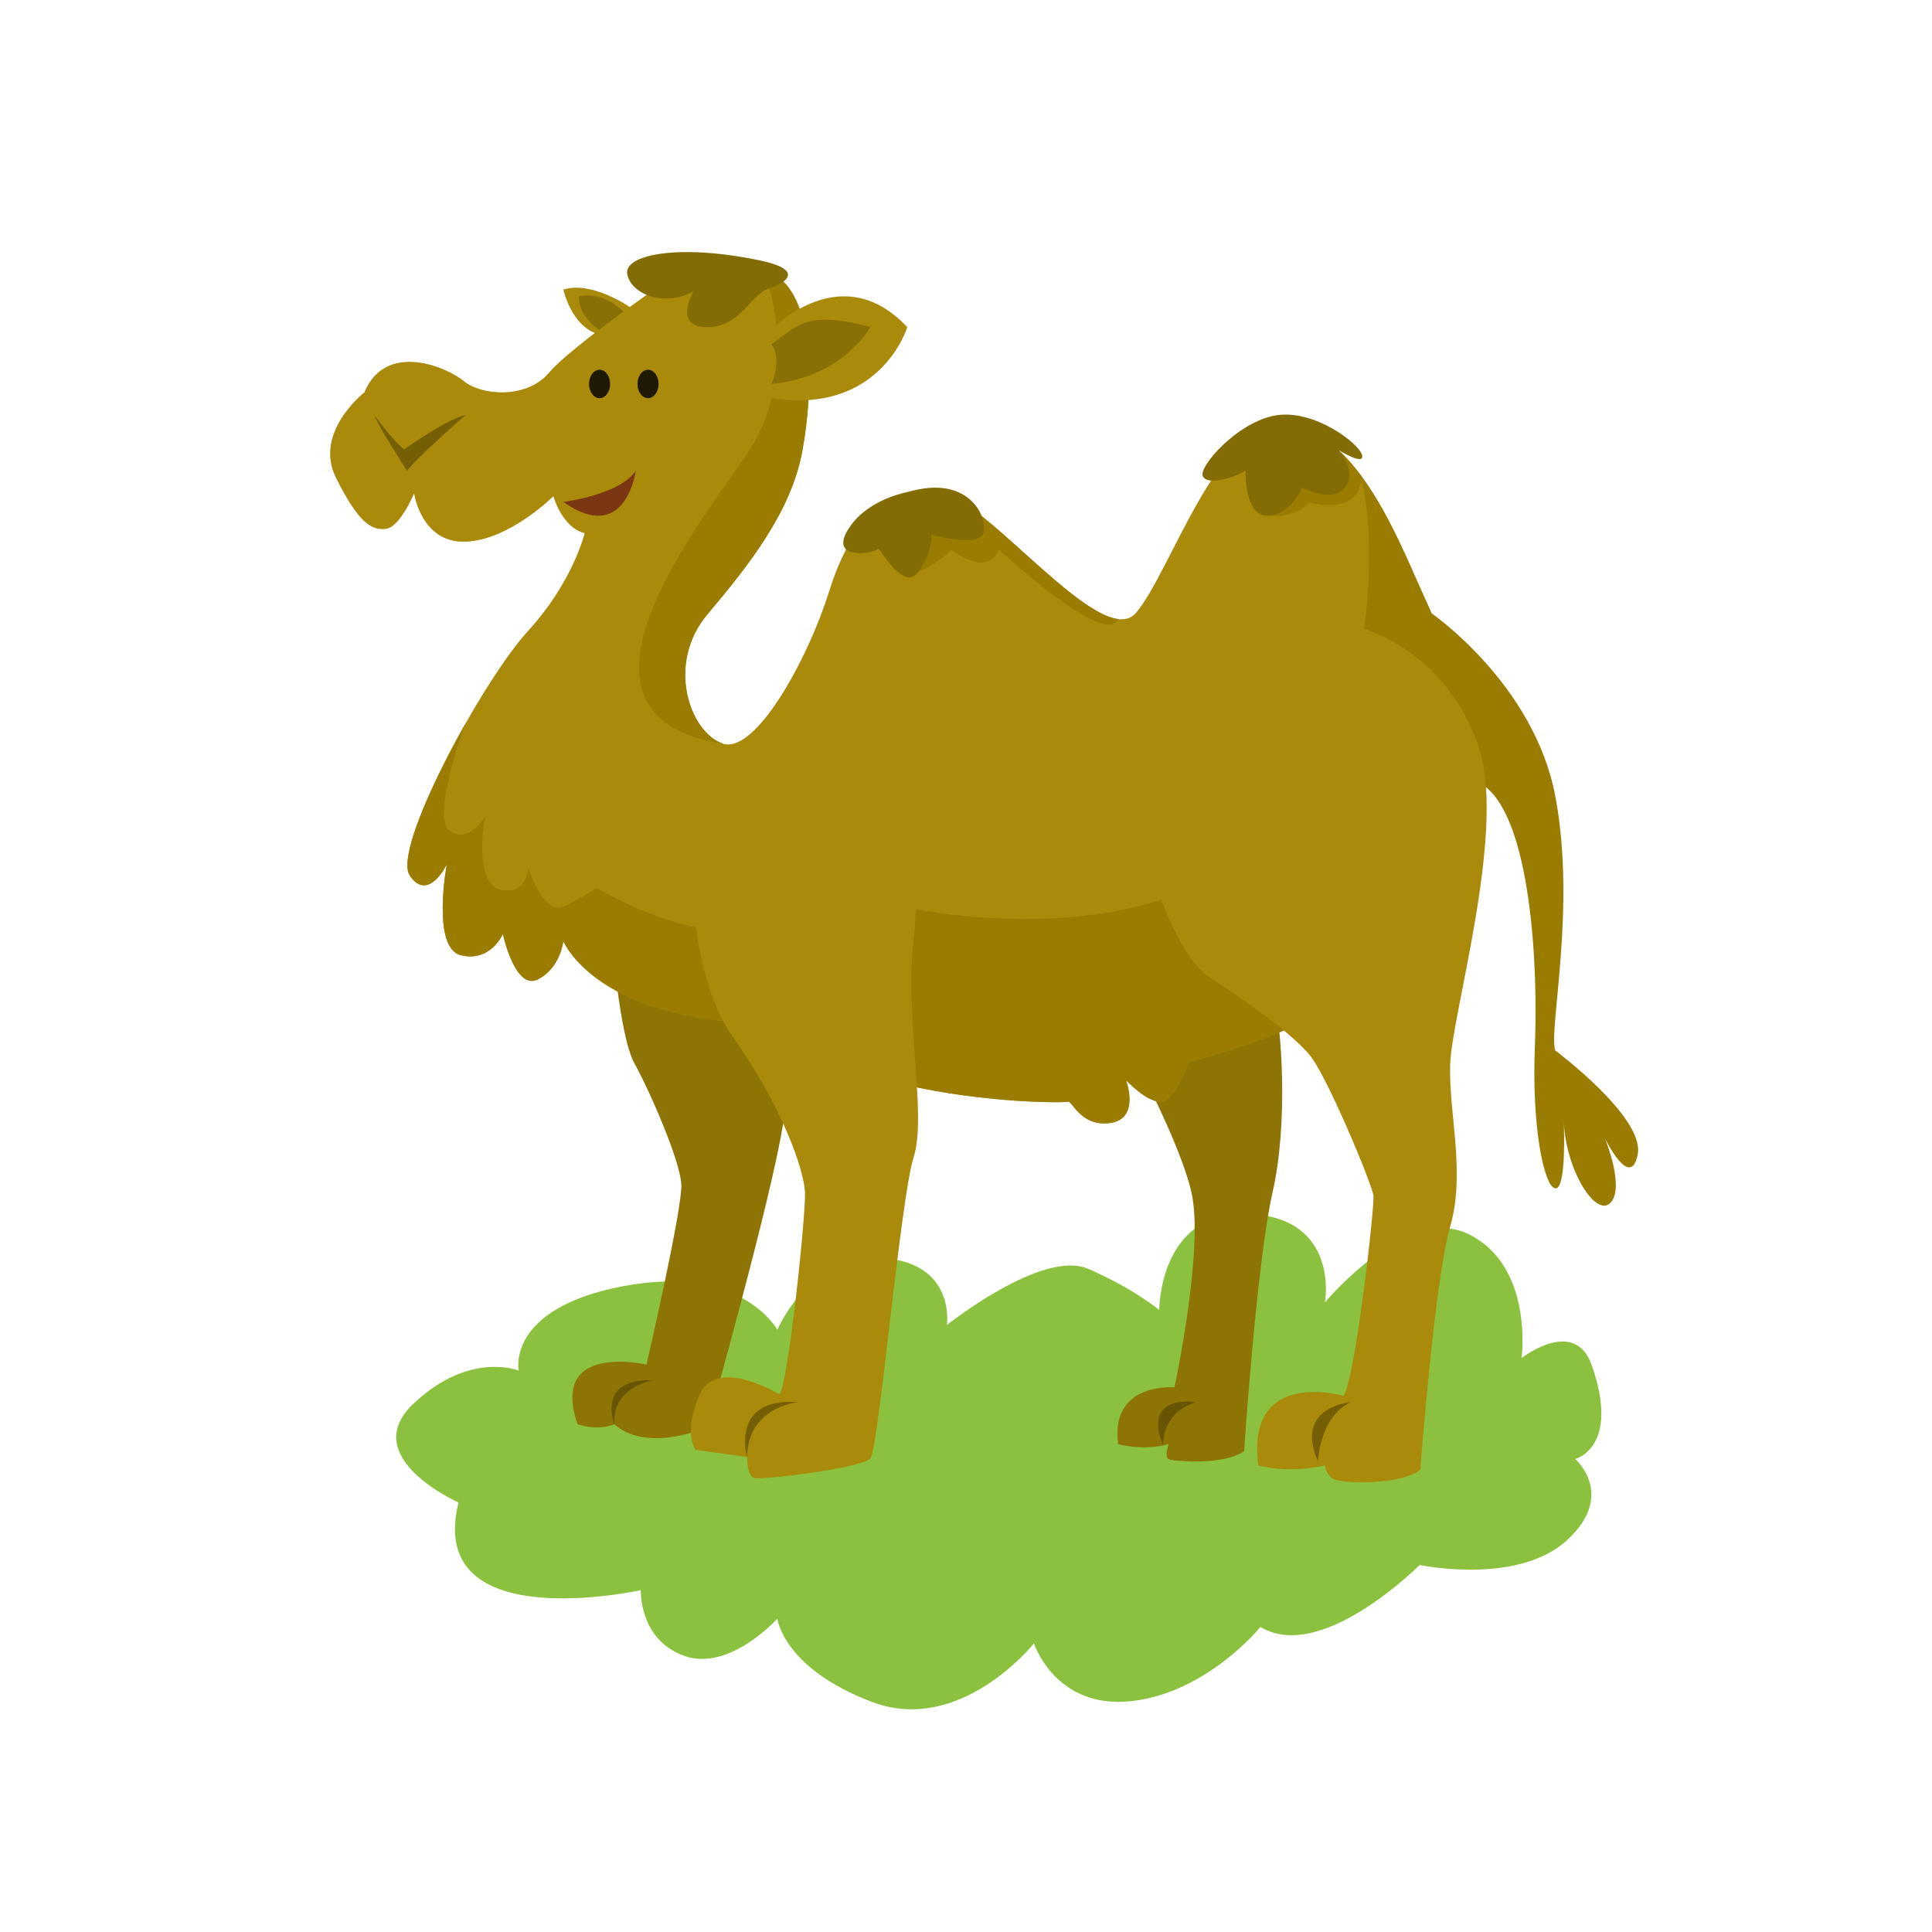 <?xml version="1.0" encoding="utf-8"?>
<!-- Generator: Adobe Illustrator 16.0.0, SVG Export Plug-In . SVG Version: 6.00 Build 0)  -->
<!DOCTYPE svg PUBLIC "-//W3C//DTD SVG 1.1//EN" "http://www.w3.org/Graphics/SVG/1.1/DTD/svg11.dtd">
<svg version="1.1" id="Layer_1" xmlns="http://www.w3.org/2000/svg" xmlns:xlink="http://www.w3.org/1999/xlink" x="0px" y="0px"
	 width="350px" height="350px" viewBox="0 0 350 350" enable-background="new 0 0 350 350" xml:space="preserve">
<path fill="#8BC13E" d="M83.066,272.195c0,0-18.397-8.163-8.209-17.858c10.189-9.693,19.107-6.038,19.107-6.038
	s-2.389-11.27,19.013-15.311c21.403-4.042,27.853,7.926,27.853,7.926s5.789-13.956,19.085-13.012
	c13.296,0.943,11.62,12.141,11.62,12.141s17.283-13.771,25.569-10.191c8.287,3.579,12.897,7.463,12.897,7.463
	s-0.053-18.236,16.356-17.414c16.407,0.823,13.674,16.024,13.674,16.024s14.762-17.656,25.823-12.438
	c12.042,5.68,9.799,22.547,9.799,22.547s9.603-7.565,12.708,1.297c5.232,14.928-2.99,16.979-2.99,16.979s7.475,6.495-1.495,14.718
	s-26.702,4.485-26.702,4.485s-17.828,17.939-28.826,11.212c0,0-9.674,11.96-23.416,13.455
	c-13.743,1.494-17.621-10.465-17.621-10.465s-13.292,16.702-29.374,10.595c-16.082-6.11-17.107-15.08-17.107-15.08
	s-8.736,9.718-16.936,6.728c-8.2-2.99-7.798-11.892-7.798-11.892S76.962,296.76,83.066,272.195"/>
<path fill="#8D7404" d="M110.808,168.936c0,0,1.287,18.537,4.119,23.686c2.833,5.148,8.239,17.521,8.498,21.892
	c0.257,4.369-6.309,32.688-6.309,32.688s-17.635-4.118-12.486,10.813c0,0,3.604,1.289,6.693,0c0,0,4.634,5.265,16.734,0.572
	c0,0,11.673-41.341,13.818-55.069c2.145-13.729-1.202-32.522-1.202-32.522s-5.459-21.369-17.533-24.201
	C111.064,143.962,110.48,165.08,110.808,168.936"/>
<path fill="#685503" d="M118.274,250.035c0,0-7.465,1.286-6.952,7.981C111.322,258.017,107.921,249.699,118.274,250.035"/>
<path fill="#8D7404" d="M202.554,186.187c0,0,10.979,19.565,13.296,29.864c2.318,10.298-3.09,35.271-3.09,35.271
	s-11.658-1.028-10.206,10.3c0,0,4.543,1.286,9.177,0c0,0-1.029,2.573,0.259,2.83c1.286,0.259,9.524,1.031,13.386-1.544
	c0,0,2.317-34.5,5.149-46.856c2.832-12.357,1.803-29.607,0-37.33c-1.802-7.725-12.874-16.63-21.884-13.98
	C199.63,167.391,200.273,181.973,202.554,186.187"/>
<path fill="#685503" d="M216.693,254.021c0,0-9.86-1.698-5.996,7.843C210.697,261.863,210.326,255.946,216.693,254.021"/>
<path fill="#A98A0B" d="M114.08,55.615c0,0-6.876-4.799-12.026-3.15c0,0,1.803,8.341,8.239,8.341L114.08,55.615z"/>
<path fill="#887007" d="M112.918,56.462c0,0-3.368-3.728-8-2.775c0,0-0.655,4.019,5.375,7.119L112.918,56.462z"/>
<path fill="#A98A0B" d="M122.394,49.734c0,0-18.795,12.872-22.914,17.764c-4.12,4.893-12.357,4.119-15.447,1.545
	c-3.09-2.576-14.161-7.259-18.022,2.034c0,0-9.269,7.235-5.148,15.474c4.118,8.238,6.436,9.526,9.01,9.269
	c2.575-0.258,5.148-6.438,5.148-6.438s1.288,9.012,9.269,8.754c7.981-0.257,15.962-8.237,15.962-8.237s1.545,5.663,5.664,6.692
	c0,0-2.059,8.753-10.297,17.764c-8.239,9.012-24.717,39.392-21.369,44.283c3.347,4.892,6.693-2.06,6.693-2.06
	s-2.832,15.19,2.575,16.478c5.406,1.286,7.582-3.861,7.582-3.861s2.201,10.297,6.32,8.238c4.12-2.06,4.634-6.952,4.634-6.952
	s6.953,17.249,45.827,14.675c0,0,1.546,7.981,15.963,11.329c14.418,3.345,28.835,3.345,29.607,3.088s2.315,4.636,7.723,3.861
	c5.408-0.771,2.833-7.723,2.833-7.723s3.861,4.118,6.438,3.861c2.572-0.257,4.892-7.208,4.892-7.208s14.675-3.347,26.001-10.041
	c11.329-6.694,25.233-19.567,27.292-33.984c2.059-14.418-7.467-32.954-12.102-43.51c-4.636-10.555-12.1-27.291-23.943-28.062
	c-11.844-0.773-20.596,27.032-26.774,34.241c-6.18,7.208-27.033-20.854-36.043-22.141c-9.012-1.288-15.707,5.921-19.568,18.28
	c-3.861,12.357-13.387,29.607-19.309,27.547c-5.922-2.06-10.318-14.418-2.713-23.429c7.604-9.01,15.071-18.537,17.131-29.35
	c2.06-10.812,3.09-32.695-8.753-33.212C124.71,48.19,122.394,49.734,122.394,49.734"/>
<g>
	<defs>
		<path id="SVGID_1_" d="M122.393,49.733c0,0-18.794,12.875-22.912,17.766c-4.12,4.891-12.358,4.119-15.448,1.545
			c-3.091-2.574-14.161-7.257-18.022,2.035c0,0-9.269,7.232-5.149,15.472c4.121,8.238,6.436,9.526,9.011,9.268
			c2.575-0.257,5.148-6.437,5.148-6.437s1.289,9.012,9.271,8.754c7.98-0.257,15.961-8.238,15.961-8.238s1.544,5.665,5.663,6.694
			c0,0-2.06,8.753-10.298,17.764c-8.238,9.012-24.714,39.392-21.369,44.283c3.348,4.892,6.693-2.06,6.693-2.06
			s-2.832,15.189,2.576,16.478c5.405,1.288,7.581-3.861,7.581-3.861s2.202,10.297,6.322,8.237c4.119-2.061,4.633-6.95,4.633-6.95
			s6.952,17.249,45.827,14.673c0,0,1.544,7.981,15.963,11.328c14.418,3.348,28.835,3.348,29.607,3.091
			c0.366-0.121,0.909,0.921,1.962,1.966c1.156,1.15,2.929,2.301,5.761,1.896c5.406-0.775,2.834-7.725,2.834-7.725
			s3.861,4.119,6.434,3.862c2.575-0.258,4.895-7.211,4.895-7.211s14.673-3.346,26.001-10.038
			c11.329-6.696,25.231-19.568,27.292-33.984c2.059-14.418-7.467-32.955-12.102-43.512c-4.633-10.555-12.099-27.289-23.941-28.063
			c-11.846-0.771-20.598,27.034-26.778,34.243c-6.178,7.209-27.031-20.855-36.042-22.141c-9.011-1.288-15.704,5.921-19.566,18.28
			c-3.863,12.357-13.389,29.607-19.31,27.547c-5.922-2.06-10.317-14.418-2.712-23.429c7.604-9.01,15.071-18.537,17.131-29.35
			c2.058-10.812,3.088-32.695-8.755-33.21c-1.692-0.074-3.192-0.106-4.516-0.106C124.096,48.599,122.393,49.733,122.393,49.733"/>
	</defs>
	<clipPath id="SVGID_2_">
		<use xlink:href="#SVGID_1_"  overflow="visible"/>
	</clipPath>
	<path clip-path="url(#SVGID_2_)" fill="#9A7D00" d="M84.29,131.15c0,0-6.29,16.854-2.809,19.347
		c3.482,2.495,6.333-2.494,6.333-2.494s-2.14,12.116,2.851,13.185c4.988,1.069,4.988-4.094,4.988-4.094s2.824,8.819,6.402,7.168
		c3.576-1.648,6.013-3.431,6.013-3.431s18.066,11.114,31.691,7.161c13.624-3.955,17.069-5.262,17.069-5.262
		s38.913,11.469,66.756-5.637c27.847-17.106,27.053-68.06,21.101-74.399c-5.952-6.341,13.725,12.021,24.642,37.594
		c10.919,25.575,11.809,41.29-3.959,56.595c-15.769,15.307-49.979,44.626-78.131,37.629c-28.152-6.999-75.159-16.62-83.549-20.542
		C95.296,190.052,48.339,165.614,84.29,131.15"/>
	<path clip-path="url(#SVGID_2_)" fill="#9A7D00" d="M139.385,52.228c0,0,5.35,16.664-4.402,30.561
		c-9.751,13.898-35.495,47.15-4.093,51.906c0,0,8.364-24.352,11.866-30.111C146.255,98.826,156.035,36.988,139.385,52.228"/>
	<path clip-path="url(#SVGID_2_)" fill="#9A7D00" d="M166.161,103.8c0,0,4.967-2.48,6.108-4.26c0,0,6.658,5.343,8.673,0
		c0,0,19.467,18.087,21.611,12.606c2.145-5.48-16.49-20.03-24.277-23.802C170.487,84.571,162.19,90.957,166.161,103.8"/>
	<path clip-path="url(#SVGID_2_)" fill="#9A7D00" d="M229.494,93.431c0,0,4.959,0.761,7.632-2.445c0,0,9.692,3.166,9.656-5.723
		C246.747,76.375,228.277,76.99,229.494,93.431"/>
</g>
<path fill="#9A7D00" d="M259.358,111.121c0,0,18.538,12.76,22.4,33.098c3.862,20.34-1.287,42.481,0,46.085
	c0,0,16.219,12.1,14.933,18.795c-1.288,6.692-5.922-2.833-5.922-2.833s3.604,8.755,1.029,11.586
	c-2.573,2.832-7.981-5.498-8.495-14.335c0,0,0.514,12.018-1.545,11.761c-2.062-0.257-4.307-11.329-3.699-25.746
	c0.609-14.418-0.714-41.05-9.191-47.173C260.389,136.239,249.573,109.689,259.358,111.121"/>
<path fill="#836C04" d="M164.361,89.164c0,0-7.469,1.248-10.816,6.913c-3.346,5.663,5.151,4.119,5.409,3.346
	c0.256-0.772,4.375,7.725,7.207,4.377s2.575-6.926,2.575-6.926s7.979,2.194,9.269,0C179.294,94.681,176.205,85.599,164.361,89.164"
	/>
<path fill="#836C04" d="M231.297,75.222c-6.951,1.031-14.275,9.36-13.388,11.071c0.89,1.712,5.665,0.257,7.723-1.031
	c0,0-0.257,8.101,3.862,8.169c4.119,0.07,6.438-5.087,6.438-5.087s5.342,2.873,7.724,0c2.38-2.872-1.168-6.819-1.168-6.819
	s4.771,2.966,4.257,0.906C246.229,80.371,238.247,74.192,231.297,75.222"/>
<path fill="#755F05" d="M67.813,75.222c0,0,3.347,4.635,5.407,6.18c0,0,7.98-5.664,11.071-6.18c0,0-7.981,6.952-10.556,10.04
	C73.734,85.262,68.843,77.797,67.813,75.222"/>
<path fill="#7C3613" d="M102.054,90.928c0,0,10.299-1.288,13.131-5.665C115.185,85.263,113.381,98.909,102.054,90.928"/>
<path fill="#1E1904" d="M119.304,69.559c0,1.422-0.855,2.574-1.909,2.574c-1.056,0-1.911-1.152-1.911-2.574s0.855-2.575,1.911-2.575
	C118.449,66.983,119.304,68.137,119.304,69.559"/>
<path fill="#1E1904" d="M110.529,69.559c0,1.422-0.855,2.574-1.909,2.574c-1.056,0-1.911-1.152-1.911-2.574s0.855-2.575,1.911-2.575
	C109.674,66.983,110.529,68.137,110.529,69.559"/>
<path fill="#A98A0B" d="M125.225,146.538c-0.079,0.926-1.803,28.061,7.466,41.192s12.873,24.202,13.13,28.064
	c0.257,3.861-3.089,35.271-4.634,36.816c0,0-11.328-6.952-14.418,0c-3.088,6.949-0.771,10.04-0.771,10.04l9.35,1.287
	c0,0-0.082,3.604,1.463,3.861c1.545,0.259,19.309-1.801,20.854-3.604c1.544-1.802,5.415-46.857,7.856-54.581
	c2.442-7.724-1.668-24.972,0-39.646c1.67-14.677-1.42-27.806-17.125-29.094C132.691,139.585,125.554,142.669,125.225,146.538"/>
<path fill="#755F05" d="M135.348,263.938c0,0-3.171-10.824,9.187-9.919C144.534,254.019,135.428,254.926,135.348,263.938"/>
<path fill="#A98A0B" d="M202.719,137.012c0,0,7.209,33.984,16.222,39.905c9.009,5.922,15.188,10.556,18.279,14.16
	c3.088,3.604,11.326,23.429,11.586,25.487c0.257,2.06-3.349,33.469-5.407,36.303c0,0-17.765-5.149-15.449,12.613
	c0,0,5.149,1.546,12.102,0c0,0,0,1.333,1.286,2.341c1.287,1.007,12.616,1.264,15.963-1.566c0,0,2.575-34.243,5.407-44.026
	c2.831-9.782-0.257-20.338,0-29.349c0.257-9.012,10.019-41.656,5.364-56.938c-4.651-15.282-19.525-25.705-34.715-23.131
	C218.168,115.386,200.66,123.109,202.719,137.012"/>
<path fill="#755F05" d="M244.685,254.021c0,0-10.299,0.755-5.922,10.742C238.763,264.763,239.021,256.719,244.685,254.021"/>
<path fill="#836C04" d="M137.583,47.159c-14.681-3.056-24.717-1.029-23.943,2.575c0.773,3.604,6.652,5.921,11.951,3.089
	c0,0-3.712,6.437,2.467,6.437c6.178,0,7.723-5.827,11.328-7.032C142.99,51.021,145.358,48.777,137.583,47.159"/>
<path fill="#A98A0B" d="M138.613,60.805c0,0,13.134-14.932,25.748-1.545c0,0-4.778,15.961-24.603,12.872
	C139.758,72.132,139.9,64.923,138.613,60.805"/>
<path fill="#887007" d="M139.759,62.354c4.538-3.094,6.14-6.312,17.901-3.094c0,0-4.992,9.144-17.901,10.298
	C139.759,69.559,141.8,65.329,139.759,62.354"/>
</svg>
